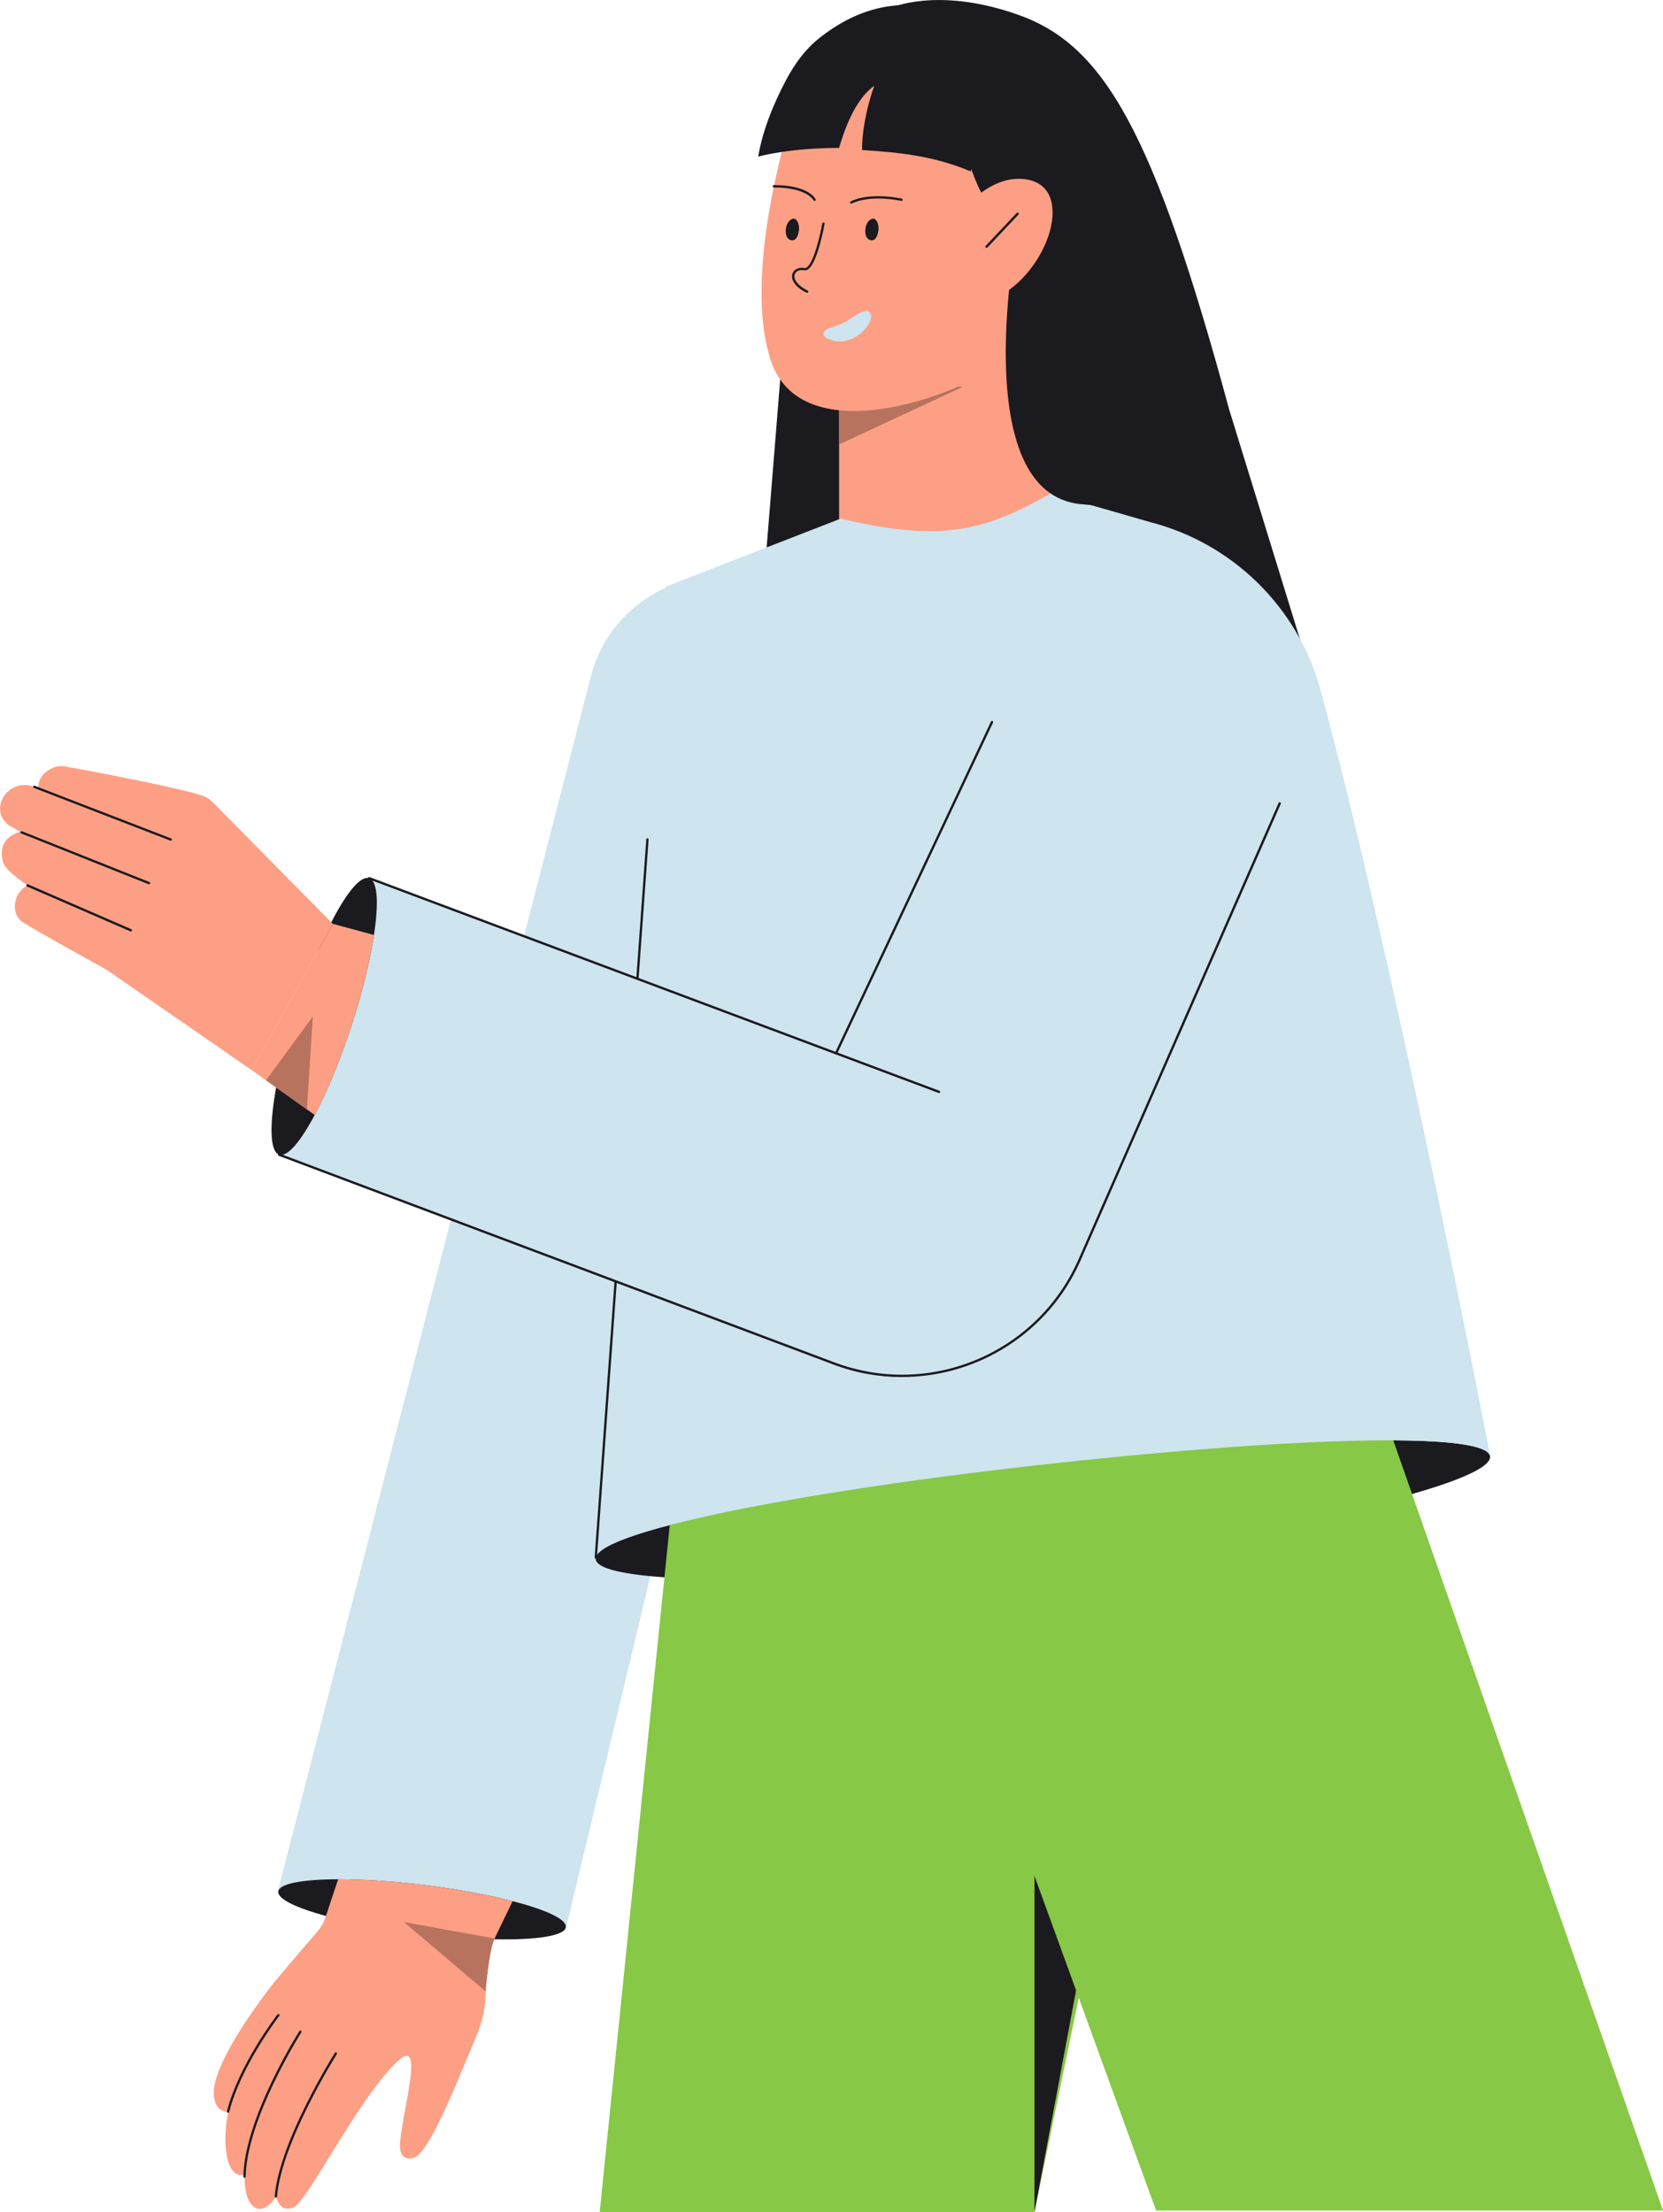 <?xml version="1.0" encoding="UTF-8"?>
<svg id="Layer_2" data-name="Layer 2" xmlns="http://www.w3.org/2000/svg" viewBox="0 0 309.81 412.06">
  <defs>
    <style>
      .cls-1 {
        fill: #cee4ef;
      }

      .cls-2, .cls-3 {
        fill-rule: evenodd;
      }

      .cls-2, .cls-4 {
        fill: #b8735f;
      }

      .cls-3, .cls-5 {
        fill: #fd9f84;
      }

      .cls-6 {
        fill: #87c846;
      }

      .cls-7 {
        fill: #1b1a1f;
      }
    </style>
  </defs>
  <g id="Layer_1-2" data-name="Layer 1">
    <g>
      <g>
        <path class="cls-1" d="M144.81,109.66h0c10.77,5.05,16.46,17.01,13.6,28.56l-52.88,220.6-53.76-6.56L110.14,125.8c4-15.01,20.61-22.74,34.67-16.14Z"/>
        <path class="cls-7" d="M105.41,358.99c-.2,1.63-5.53,2.42-13.33,2.25-4.11-.09-8.91-.44-14.01-1.07-6.68-.83-12.74-2-17.34-3.26-5.6-1.53-9.06-3.2-8.89-4.57,.18-1.47,4.55-2.26,11.16-2.27,4.55,0,10.16,.34,16.19,1.09,6.19,.77,11.85,1.83,16.31,2.98,6.2,1.6,10.1,3.39,9.92,4.84Z"/>
        <g>
          <path class="cls-3" d="M95.49,354.15l-3.35,6.95s-.04,.09-.07,.14c-1.03,2.19-1.57,4.58-1.58,7v2.7c-.03,2.8-.59,5.57-1.67,8.15-4.42,10.61-8.79,21.54-11.55,22.78-1.11,.5-3.05,.42-2.73-2.87,.66-6.71,4.44-19.33-.22-15.24-6.94,6.1-16.83,25.97-19.53,27.36-1.66,.85-2.93-.1-3.38-1.98-2.64,4.31-6.1,2.47-5.83-4.11,0,0,0,0-.01,0-3.42,1.13-4.3-5.87-3.03-11.69-1.28,.05-2.38-.61-2.68-2.82-.84-6.2,11.11-21.13,11.11-21.13,.01-.01,3.34-4.03,8.18-9.6,.65-.76,1.16-1.63,1.47-2.58l.1-.3,2.27-6.84c4.55,0,10.16,.34,16.19,1.09,6.19,.77,11.85,1.83,16.31,2.98Z"/>
          <path class="cls-7" d="M51.4,409.36s-.01,0-.02,0c-.12,0-.21-.11-.2-.23,.83-10.25,11.1-26.56,11.2-26.72,.06-.1,.2-.13,.3-.07,.1,.06,.13,.2,.07,.3-.1,.16-10.32,16.39-11.14,26.53,0,.11-.1,.2-.22,.2Z"/>
          <path class="cls-7" d="M45.55,405.67h0c-.12,0-.22-.1-.21-.22,.18-10.89,10.33-26.94,10.43-27.1,.06-.1,.2-.13,.3-.07,.1,.06,.13,.2,.07,.3-.1,.16-10.18,16.11-10.37,26.87,0,.12-.1,.21-.22,.21Z"/>
          <path class="cls-7" d="M42.49,393.56s-.04,0-.05,0c-.12-.03-.19-.15-.16-.26,2.21-8.71,9.33-17.95,9.41-18.05,.07-.09,.21-.11,.3-.04,.09,.07,.11,.21,.04,.3-.07,.09-7.14,9.27-9.33,17.89-.02,.1-.11,.16-.21,.16Z"/>
        </g>
        <path class="cls-2" d="M92.14,361.1l-16.89-3.06,15.22,12.91s.63-7.68,1.67-9.84Z"/>
      </g>
      <path class="cls-7" d="M111,290.1l-.02,.34c-.01-.11,0-.23,.02-.34Z"/>
      <polygon class="cls-7" points="146.38 57.93 141.87 113.77 196.78 117 199.64 80.05 180.73 20.39 146.38 57.93"/>
      <path class="cls-7" d="M229.04,76.46C214.86,24.12,205.59,8.34,189.57,2.71c-15.05-5.29-23.76-1.19-23.76-1.19l6.91,26.23,11.07,80.28,64.82,31.9-19.57-63.48Z"/>
      <path class="cls-5" d="M163.17,102.32c7.23,2.28,32.93-2.19,32.93-2.19l1.37-69.37-41.15,33.55v33.06s-.38,2.67,6.85,4.95Z"/>
      <polygon class="cls-4" points="156.38 66.35 156.38 82.76 179.26 72.11 156.38 66.35"/>
      <path class="cls-5" d="M149.71,14.68s-12.25,33.72-6.13,52.41c6.13,18.69,39.48,4.76,42.78,0,3.3-4.76,21.99-26.76,12.46-48.01-7.74-17.26-38.95-27.82-49.11-4.4Z"/>
      <path class="cls-7" d="M163.4,41.32c.27,.52,.32,1.12,.23,1.7-.12,.78-.46,1.85-1.36,1.74-1.4-.17-1.33-2.71-.41-3.61,.79-.77,1.26-.36,1.54,.17Z"/>
      <path class="cls-7" d="M148.59,41.32c.27,.52,.32,1.12,.23,1.7-.12,.78-.46,1.85-1.36,1.74-1.4-.17-1.33-2.71-.41-3.61,.79-.77,1.26-.36,1.54,.17Z"/>
      <path class="cls-7" d="M150.36,54.55s-.07,0-.1-.02c-2.42-1.21-2.94-2.63-2.63-3.55,.28-.81,1.2-1.25,2.24-1.05,.14,.03,.28-.01,.43-.12,1.34-.93,2.54-6.22,2.89-8.19,.02-.12,.13-.2,.25-.18,.12,.02,.2,.13,.18,.25-.05,.3-1.31,7.25-3.07,8.47-.25,.17-.51,.23-.76,.19-.82-.16-1.54,.16-1.74,.76-.24,.71,.25,1.94,2.42,3.02,.11,.05,.15,.18,.1,.29-.04,.08-.11,.12-.19,.12Z"/>
      <path class="cls-7" d="M158.57,37.95c-.07,0-.15-.04-.19-.11-.06-.1-.03-.24,.08-.3,.13-.07,3.16-1.8,9.52-.54,.12,.02,.19,.14,.17,.25-.02,.12-.14,.19-.25,.17-6.19-1.22-9.18,.47-9.21,.49-.03,.02-.07,.03-.11,.03Z"/>
      <path class="cls-7" d="M151.76,37.43c-.08,0-.16-.05-.2-.12-.02-.03-1.24-2.39-7.39-2.39-.12,0-.22-.1-.22-.22s.1-.22,.22-.22c6.48,0,7.73,2.53,7.78,2.64,.05,.11,0,.24-.1,.29-.03,.01-.06,.02-.09,.02Z"/>
      <path class="cls-1" d="M154.91,60.97c1.08-.37,1.97-.6,2.95-1.24,.97-.63,1.9-1.35,3.01-1.7,1.38-.44,1.69,.85,1.19,1.89-1.37,2.82-4.86,4.61-7.84,3.19-.26-.12-.53-.28-.68-.53-.48-.78,.39-1.27,1.37-1.61Z"/>
      <path class="cls-7" d="M277.59,271.3c.54,4.81-36.5,13.88-82.86,19.1-46.36,5.22-83.21,4.86-83.75,.05-.54-4.81,35.43-12.24,81.79-17.46,46.36-5.22,84.28-6.5,84.82-1.69Z"/>
      <g>
        <polygon class="cls-6" points="127.08 261.45 111.72 412.06 192.72 412.06 216.14 298.62 183.09 254.93 127.08 261.45"/>
        <polygon class="cls-7" points="192.72 412.06 192.72 338.35 201.09 367.46 192.72 412.06"/>
        <polygon class="cls-6" points="253.26 250.32 309.81 411.77 215.37 411.77 158.94 256.51 253.26 250.32"/>
      </g>
      <path class="cls-1" d="M214.12,97.21l-18.39-5.28c-12.65,7.22-20.8,9.03-39.11,4.68l-32.62,12.68-13,180.81c1.13-4.81,36.49-12.02,81.77-17.11,46.19-5.2,84-6.49,84.81-1.74-.29-2.38-18.29-93.91-31.55-142.66-4.2-15.45-16.39-27.44-31.91-31.37Z"/>
      <path class="cls-7" d="M111,290.32s-.01,0-.02,0c-.12,0-.21-.11-.2-.23l9.62-133.73c0-.12,.11-.21,.23-.2,.12,0,.21,.11,.2,.23l-9.62,133.73c0,.11-.1,.2-.22,.2Z"/>
      <g>
        <g>
          <path class="cls-1" d="M191.44,120.39l-43.92,93.28c-6.64,15.21,1.12,32.86,16.83,38.24h0c14.17,4.85,30.31-2.99,36.06-16.82l41.45-93.2c5.38-12.93,.15-27.82-12.12-34.56h0c-14.12-7.75-31.85-1.7-38.3,13.06Z"/>
          <g>
            <path class="cls-1" d="M68.97,163.68l-16.96,51.43s102.7,38.64,102.7,38.64c18.33,6.98,38.88-1.93,46.32-20.08l7.27-17.75-139.34-52.23Z"/>
            <path class="cls-7" d="M69.83,173.02c-.05,.37-.1,.76-.16,1.15-.72,4.7-2.14,10.58-4.18,16.83-1.88,5.78-4,11-6.04,15.09-.28,.56-.55,1.09-.82,1.6-2.66,5-5.11,7.9-6.62,7.4-1.74-.57-1.84-5.48-.57-12.52,.11-.62,.24-1.27,.37-1.92,.8-3.9,1.97-8.33,3.48-12.97,1.25-3.84,2.6-7.43,3.96-10.6,.97-2.27,1.96-4.33,2.91-6.12,2.65-4.98,5.09-7.86,6.61-7.37,1.48,.48,1.78,4.08,1.06,9.43Z"/>
          </g>
        </g>
        <path class="cls-7" d="M174.94,203.61s-.05,0-.08-.01l-106.16-39.81c-.11-.04-.17-.17-.13-.28,.04-.11,.17-.17,.28-.13l106.16,39.81c.11,.04,.17,.17,.13,.28-.03,.09-.12,.14-.2,.14Z"/>
        <path class="cls-7" d="M168.05,256.52c-4.26,0-8.58-.75-12.79-2.34l-103.33-38.88c-.11-.04-.17-.17-.13-.28,.04-.11,.17-.17,.28-.13l103.33,38.88c17.86,6.72,37.84-1.7,45.51-19.18l37.28-85.03c.05-.11,.18-.16,.29-.11,.11,.05,.16,.18,.11,.29l-37.28,85.03c-5.95,13.57-19.24,21.74-33.27,21.74Z"/>
        <path class="cls-7" d="M155.75,196.42s-.06,0-.09-.02c-.11-.05-.15-.18-.1-.29l29.05-61.7c.05-.11,.18-.16,.29-.1,.11,.05,.15,.18,.1,.29l-29.05,61.7c-.04,.08-.11,.12-.2,.12Z"/>
      </g>
      <path class="cls-7" d="M180.86,31.94c-7.27-3.08-14.23-3.6-20.26-3.99-.02-5.89,2.27-11.96,2.27-11.96-3.72,2.63-5.64,8.52-6.56,11.56-9.53,.02-15.06,1.63-15.06,1.63,.62-3.74,1.96-7.51,3.58-11.01,1.98-4.3,4.17-8.19,7.86-11.12,6.38-5.07,13.55-7.22,21.49-5.6,.11,.02,.22,.05,.34,.07,11.3,2.39,6.34,30.42,6.34,30.42Z"/>
      <path class="cls-7" d="M178.04,20.8s3.67,20.62,11.53,21.95c0,0-9.79,49.28,11.93,51.18,28.89,2.52,34.49,6.25,34.49,6.25l-29.16-75.89S191.11,2.94,181.79,1.51c-9.31-1.42-13.26,.14-13.26,.14l9.51,19.15Z"/>
      <g>
        <path class="cls-5" d="M176.01,43.66s6.61-11.78,15.38-10.21,4.2,16.3-4.87,21.51l-10.52-11.3Z"/>
        <path class="cls-7" d="M183.79,46.17c-.05,0-.11-.02-.15-.06-.05-.04-.07-.1-.07-.16,0-.05,.02-.11,.06-.15l5.78-6.13c.08-.09,.22-.09,.31,0,.05,.04,.07,.1,.07,.16,0,.05-.02,.11-.06,.15l-5.78,6.13s-.1,.07-.16,.07Z"/>
      </g>
      <g>
        <path class="cls-3" d="M69.67,174.17c-.72,4.7-2.14,10.58-4.18,16.83-1.88,5.78-4,11-6.04,15.09-.28,.56-.55,1.09-.82,1.6l-1.45-1.03-5.74-4.09-4.54-3.23,12.36-22.27,2.76-4.97,6.6,1.78,1.06,.29Z"/>
        <path class="cls-3" d="M39.55,149.37c-.54-.54-1.19-.95-1.92-1.19-4.6-1.49-20.62-4.55-25.54-5.41-3.11-.54-6.63,3.02-4.05,5.98,1.33,1.52,4.03,1.77,8.62,2.82,5.7,1.31,12.57,4.35,16.64,6.17l-13.51,22.86,27.11,18.75,15.12-27.24-22.46-22.74Z"/>
        <path class="cls-3" d="M35.34,157.78s-20.42-8.14-28.94-11.22c-5.18-1.87-8.82,4.7-4.44,7.36,3.12,1.89,29.01,14.46,29.01,14.46l4.37-10.6Z"/>
        <path class="cls-3" d="M33.06,166.69s-24.34-12.29-27.02-12.15c-2.67,.14-6.74,1.41-5.47,6.07,1.27,4.66,29.84,17.8,29.84,17.8l2.64-11.72Z"/>
        <path class="cls-3" d="M19.79,180.6s-14.22-7.82-15.78-8.99c-2.83-2.13-.72-8.8,5.16-6.68,5.88,2.12,20.96,9.32,20.96,9.32l-10.33,6.36Z"/>
        <path class="cls-7" d="M31.81,156.6s-.05,0-.08-.01l-25.42-9.82c-.11-.04-.17-.17-.12-.28,.04-.11,.17-.17,.28-.12l25.42,9.82c.11,.04,.17,.17,.12,.28-.03,.09-.12,.14-.2,.14Z"/>
        <path class="cls-7" d="M27.76,164.73s-.05,0-.08-.02l-23.75-9.47c-.11-.04-.17-.17-.12-.28,.04-.11,.17-.17,.28-.12l23.75,9.47c.11,.04,.17,.17,.12,.28-.03,.08-.12,.14-.2,.14Z"/>
        <path class="cls-7" d="M24.37,173.51s-.06,0-.09-.02l-19.25-8.36c-.11-.05-.16-.18-.11-.29,.05-.11,.18-.16,.29-.11l19.25,8.36c.11,.05,.16,.18,.11,.29-.04,.08-.12,.13-.2,.13Z"/>
      </g>
      <polygon class="cls-2" points="49.56 201.24 58.28 189.35 57.18 206.67 49.56 201.24"/>
    </g>
  </g>
</svg>